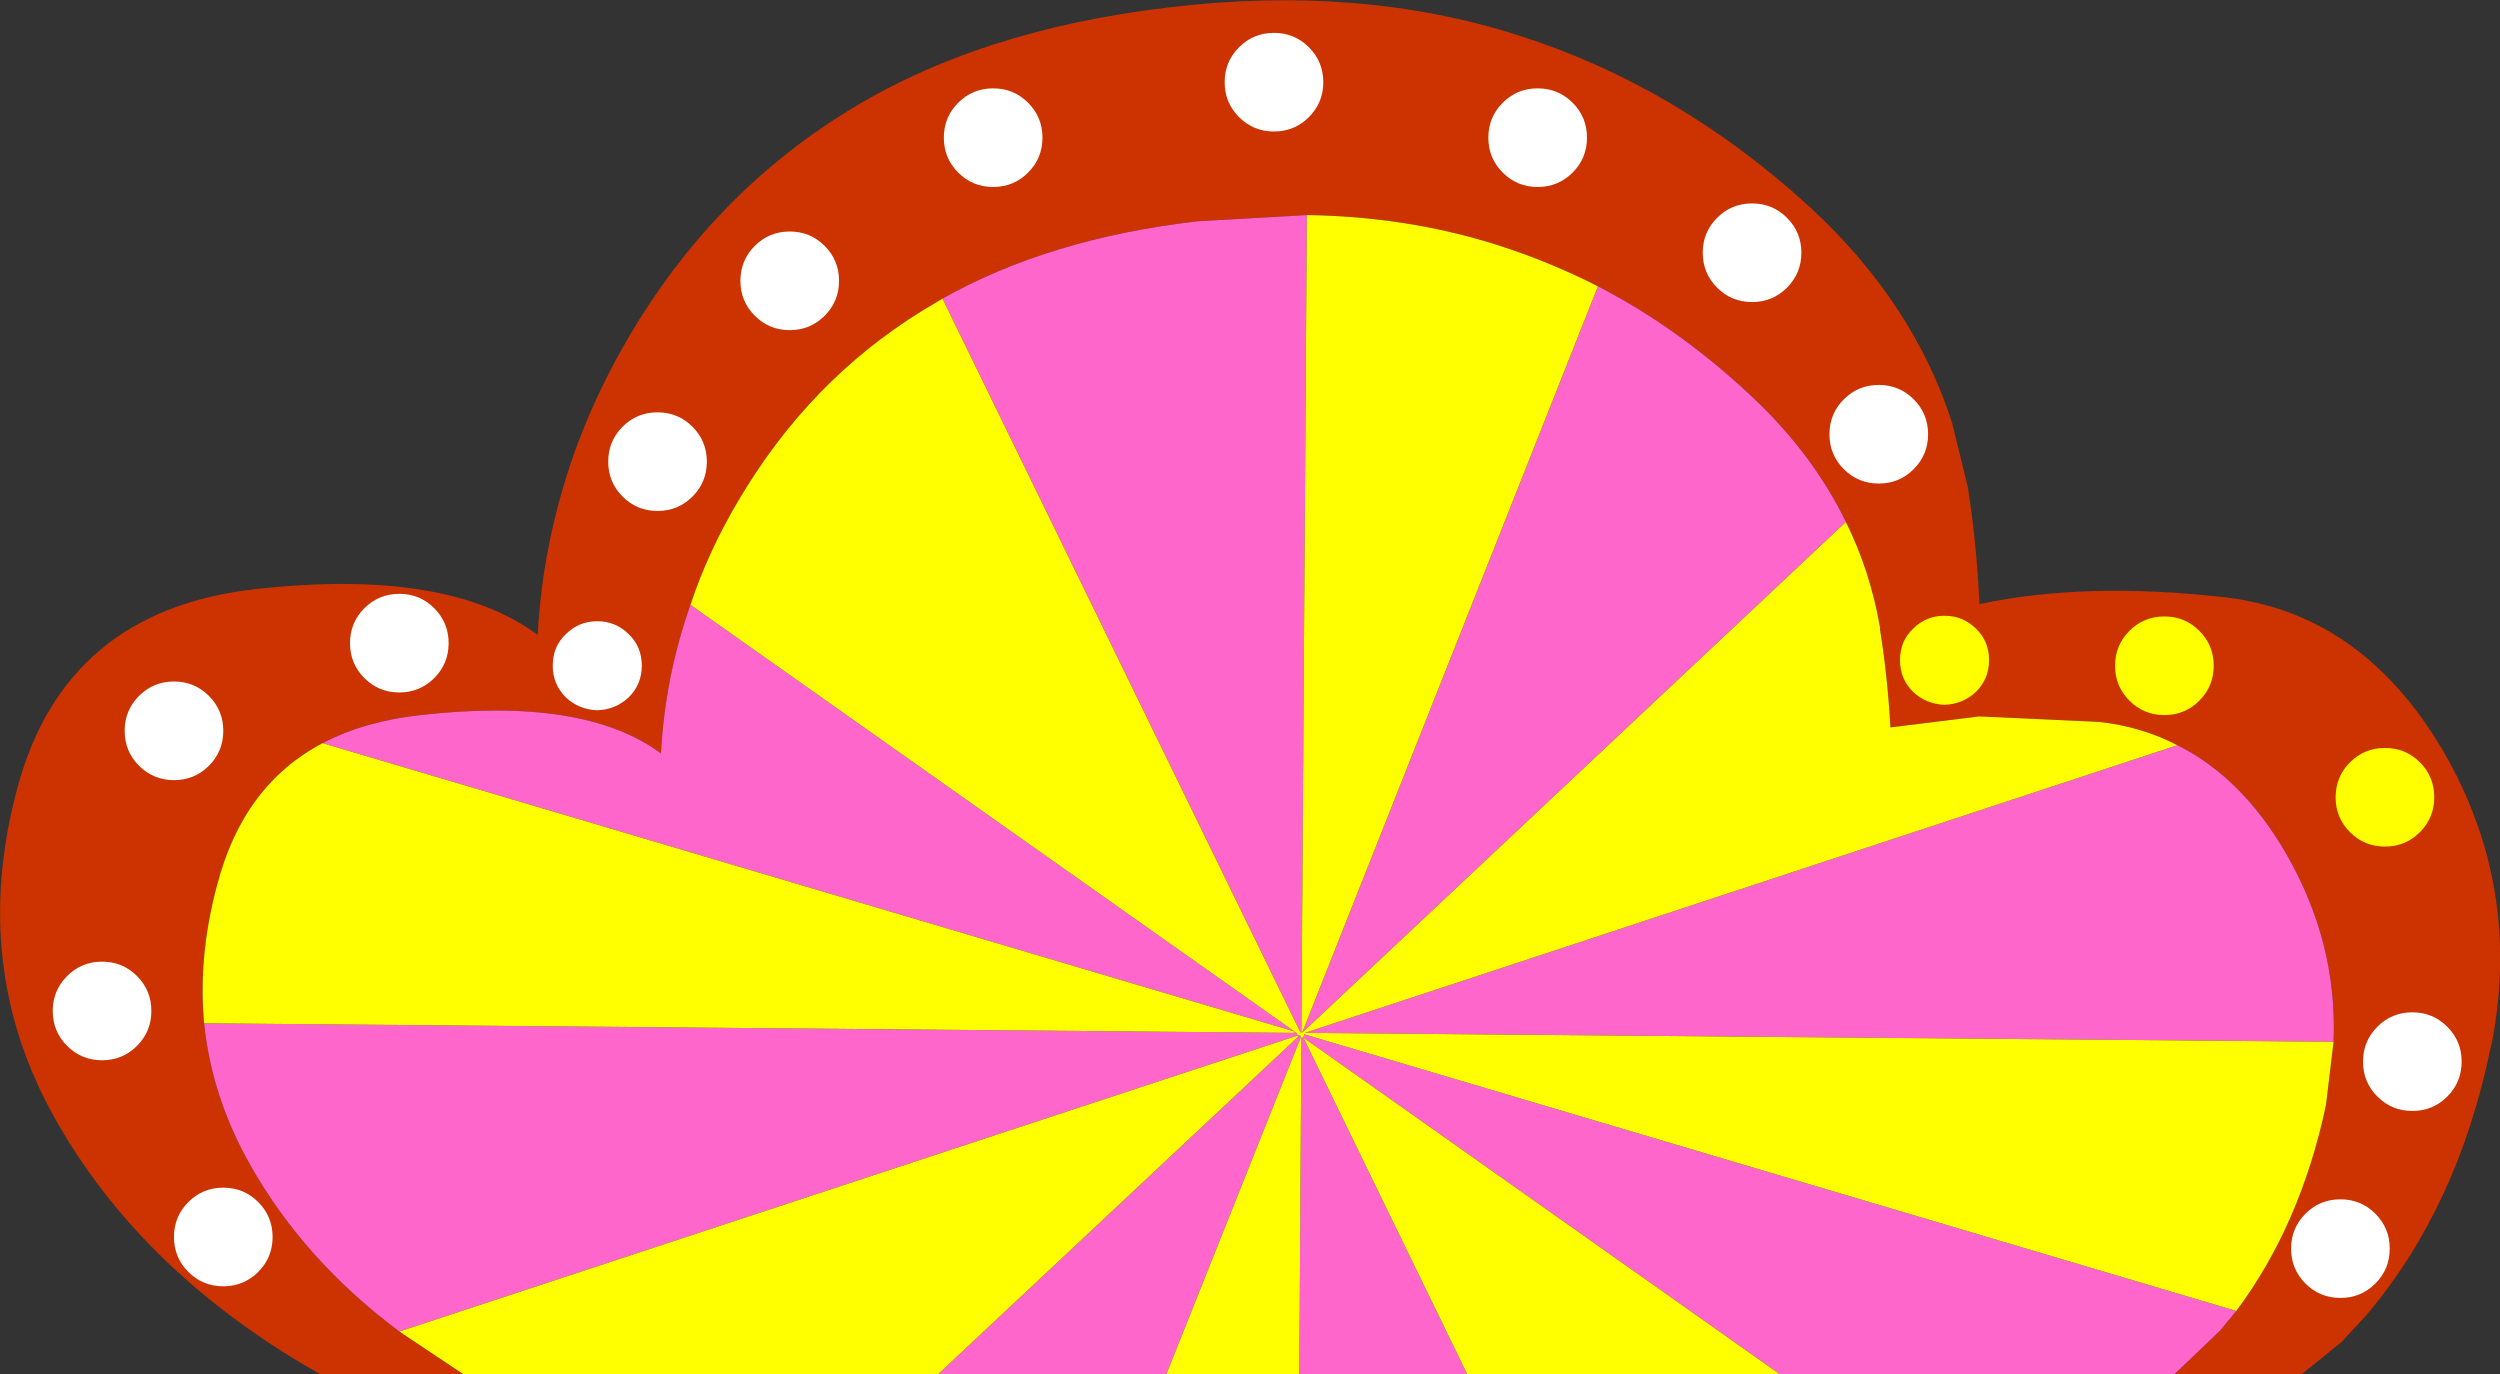 <?xml version="1.0" encoding="UTF-8" standalone="no"?>
<svg xmlns:xlink="http://www.w3.org/1999/xlink" height="100.3px" width="182.5px" xmlns="http://www.w3.org/2000/svg">
  <rect width="100%" height="100%" fill="#333333" stroke="none"/>
  <g transform="matrix(1.0, 0.0, 0.0, 1.0, 91.25, 50.15)">
    <path d="M3.4 25.25 L3.25 25.25 3.25 25.15 3.4 25.25" fill="#ffcc00" fill-rule="evenodd" stroke="none"/>
    <path d="M43.5 -12.05 Q40.95 -17.3 36.15 -21.65 31.1 -26.3 25.4 -29.25 21.85 -31.05 18.1 -32.25 11.5 -34.35 4.15 -34.45 L-3.8 -34.0 Q-14.65 -32.75 -22.45 -28.35 L-23.95 -27.45 Q-32.2 -22.35 -37.35 -13.6 -39.55 -9.9 -40.85 -6.0 -42.7 -0.75 -43.0 4.85 -48.6 0.7 -60.55 2.05 -64.65 2.5 -67.7 4.1 -73.5 7.15 -75.4 14.45 -76.8 19.65 -76.35 24.55 -75.8 29.95 -72.95 34.95 -69.05 41.85 -62.1 47.05 L-57.45 50.15 -67.9 50.15 -69.2 49.4 Q-81.15 42.25 -87.15 31.65 -93.5 20.5 -90.0 7.45 -86.55 -5.6 -72.55 -7.15 -58.6 -8.7 -52.0 -3.8 -51.75 -8.45 -50.6 -12.9 -48.95 -19.4 -45.35 -25.55 -39.3 -35.85 -29.6 -41.9 -19.95 -47.95 -6.0 -49.6 8.0 -51.3 19.65 -47.55 25.45 -45.7 30.7 -42.6 36.05 -39.45 40.85 -35.05 48.4 -28.1 51.25 -19.3 L52.4 -14.6 Q53.05 -10.45 53.25 -6.05 61.0 -7.7 71.15 -6.55 78.05 -5.75 82.95 -0.8 85.25 1.5 87.15 4.75 92.85 14.65 90.65 26.0 L90.55 26.4 Q88.15 38.0 81.5 45.85 L79.7 47.8 76.8 50.15 67.5 50.15 70.8 47.0 72.0 45.55 Q76.7 39.25 78.55 30.5 L79.1 25.9 Q79.4 18.65 75.6 12.1 72.4 6.6 67.7 4.25 65.1 2.9 62.0 2.55 L53.25 2.15 53.2 2.15 46.75 2.95 Q46.55 -0.7 46.0 -4.15 L46.05 -4.15 46.0 -4.3 Q45.3 -8.4 43.5 -12.05" fill="#cc3300" fill-rule="evenodd" stroke="none"/>
    <path d="M25.4 -29.25 Q31.1 -26.3 36.15 -21.65 40.95 -17.3 43.5 -12.05 L3.8 25.25 25.4 -29.25 M67.7 4.25 Q72.4 6.6 75.6 12.1 79.4 18.65 79.1 25.9 L4.0 25.25 67.7 4.25 M72.0 45.55 L70.8 47.0 67.5 50.15 38.65 50.15 3.9 25.6 15.85 50.15 3.6 50.15 3.75 25.6 3.9 25.6 3.95 25.35 72.0 45.55 M-62.1 47.05 Q-69.05 41.85 -72.95 34.95 -75.8 29.95 -76.35 24.55 L3.25 25.25 3.4 25.25 3.45 25.35 3.45 25.45 3.6 25.4 3.65 25.45 3.7 25.5 3.7 25.55 3.7 25.6 -6.1 50.15 -22.75 50.15 3.55 25.5 3.5 25.5 3.45 25.45 -62.1 47.05 M-67.7 4.1 Q-64.65 2.5 -60.55 2.05 -48.6 0.7 -43.0 4.85 -42.7 -0.75 -40.85 -6.0 L3.25 25.15 -67.7 4.1 M-22.45 -28.35 Q-14.65 -32.75 -3.8 -34.0 L4.15 -34.45 3.75 25.25 3.65 25.15 -22.45 -28.35" fill="#ff66cc" fill-rule="evenodd" stroke="none"/>
    <path d="M43.5 -12.05 Q45.3 -8.4 46.0 -4.3 L46.0 -4.15 Q46.55 -0.7 46.75 2.95 L53.2 2.15 53.25 2.15 62.0 2.55 Q65.1 2.9 67.7 4.25 L4.0 25.25 79.1 25.9 78.55 30.5 Q76.7 39.25 72.0 45.55 L3.95 25.35 3.9 25.6 3.75 25.6 3.6 50.15 -6.1 50.15 3.7 25.6 3.7 25.55 3.7 25.5 3.65 25.45 3.6 25.4 3.45 25.45 3.45 25.35 3.4 25.25 3.25 25.15 3.25 25.25 -76.35 24.55 Q-76.8 19.65 -75.4 14.45 -73.5 7.15 -67.7 4.1 L3.25 25.15 -40.85 -6.0 Q-39.55 -9.9 -37.35 -13.6 -32.2 -22.35 -23.95 -27.45 L-22.45 -28.35 3.65 25.15 3.75 25.25 4.15 -34.45 Q11.5 -34.35 18.1 -32.25 21.85 -31.05 25.4 -29.25 L3.8 25.25 43.5 -12.05 M-57.45 50.15 L-62.1 47.05 3.45 25.45 3.5 25.5 3.55 25.5 -22.75 50.15 -57.45 50.15 M15.85 50.15 L3.9 25.6 38.65 50.15 15.85 50.15" fill="#ffff00" fill-rule="evenodd" stroke="none"/>
    <path d="M23.55 -42.65 Q24.6 -41.6 24.6 -40.1 24.6 -38.6 23.55 -37.55 22.5 -36.5 21.0 -36.5 19.5 -36.5 18.45 -37.55 17.4 -38.6 17.4 -40.1 17.4 -41.6 18.45 -42.65 19.5 -43.7 21.0 -43.7 22.5 -43.7 23.55 -42.65 M36.65 -35.3 Q38.15 -35.3 39.2 -34.25 40.25 -33.2 40.25 -31.7 40.25 -30.2 39.2 -29.15 38.15 -28.1 36.65 -28.1 35.15 -28.1 34.1 -29.15 33.05 -30.2 33.05 -31.7 33.05 -33.2 34.1 -34.25 35.15 -35.3 36.65 -35.3 M4.3 -41.6 Q3.25 -40.55 1.75 -40.55 0.25 -40.55 -0.8 -41.6 -1.85 -42.65 -1.85 -44.15 -1.85 -45.65 -0.8 -46.7 0.25 -47.75 1.75 -47.75 3.25 -47.75 4.3 -46.7 5.35 -45.65 5.35 -44.15 5.35 -42.65 4.3 -41.6 M45.9 -22.05 Q47.4 -22.05 48.45 -21.0 49.5 -19.95 49.5 -18.45 49.5 -16.95 48.45 -15.9 47.4 -14.85 45.9 -14.85 44.4 -14.85 43.35 -15.9 42.3 -16.95 42.3 -18.45 42.3 -19.95 43.35 -21.0 44.4 -22.05 45.9 -22.05 M82.15 43.55 Q81.1 44.6 79.6 44.6 78.1 44.6 77.05 43.55 76.0 42.5 76.0 41.0 76.0 39.5 77.05 38.45 78.1 37.4 79.6 37.4 81.1 37.4 82.15 38.45 83.2 39.5 83.2 41.0 83.2 42.5 82.15 43.55 M84.85 30.95 Q83.35 30.95 82.3 29.9 81.25 28.85 81.25 27.35 81.25 25.85 82.3 24.8 83.35 23.75 84.85 23.75 86.35 23.75 87.4 24.8 88.45 25.85 88.45 27.35 88.45 28.85 87.4 29.9 86.35 30.95 84.85 30.95 M-65.7 -3.2 Q-65.7 -4.7 -64.65 -5.75 -63.6 -6.8 -62.1 -6.8 -60.6 -6.8 -59.55 -5.75 -58.5 -4.7 -58.5 -3.2 -58.5 -1.7 -59.55 -0.65 -60.6 0.4 -62.1 0.4 -63.6 0.4 -64.65 -0.65 -65.7 -1.7 -65.7 -3.2 M-45.8 -19.0 Q-44.75 -20.05 -43.25 -20.05 -41.75 -20.05 -40.7 -19.0 -39.65 -17.95 -39.65 -16.45 -39.65 -14.95 -40.7 -13.9 -41.75 -12.85 -43.25 -12.85 -44.75 -12.85 -45.8 -13.9 -46.85 -14.95 -46.85 -16.45 -46.85 -17.95 -45.8 -19.0 M-45.35 -3.85 Q-44.4 -2.95 -44.4 -1.55 -44.4 -0.2 -45.35 0.75 -46.3 1.65 -47.65 1.7 -49.0 1.65 -49.95 0.75 -50.9 -0.2 -50.9 -1.55 -50.9 -2.95 -49.95 -3.85 -49.0 -4.8 -47.65 -4.8 -46.3 -4.8 -45.35 -3.85 M-18.75 -36.5 Q-20.25 -36.5 -21.3 -37.55 -22.35 -38.6 -22.35 -40.1 -22.35 -41.6 -21.3 -42.65 -20.25 -43.7 -18.75 -43.7 -17.25 -43.7 -16.2 -42.65 -15.15 -41.6 -15.15 -40.1 -15.15 -38.6 -16.2 -37.55 -17.25 -36.5 -18.75 -36.5 M-33.6 -26.05 Q-35.1 -26.05 -36.15 -27.1 -37.2 -28.15 -37.2 -29.65 -37.2 -31.15 -36.15 -32.2 -35.1 -33.25 -33.6 -33.25 -32.1 -33.25 -31.05 -32.2 -30.0 -31.15 -30.0 -29.65 -30.0 -28.15 -31.05 -27.1 -32.1 -26.05 -33.6 -26.05 M-74.95 3.2 Q-74.95 4.7 -76.0 5.75 -77.05 6.8 -78.55 6.8 -80.05 6.8 -81.1 5.75 -82.15 4.7 -82.15 3.2 -82.15 1.7 -81.1 0.65 -80.05 -0.4 -78.55 -0.4 -77.05 -0.4 -76.0 0.65 -74.95 1.7 -74.95 3.2 M-72.4 42.7 Q-73.45 43.75 -74.95 43.75 -76.45 43.75 -77.5 42.7 -78.55 41.65 -78.55 40.15 -78.55 38.65 -77.5 37.6 -76.45 36.55 -74.95 36.55 -73.45 36.55 -72.4 37.6 -71.35 38.65 -71.35 40.15 -71.35 41.65 -72.4 42.7 M-83.8 20.05 Q-82.3 20.05 -81.25 21.1 -80.2 22.15 -80.2 23.65 -80.2 25.15 -81.25 26.2 -82.3 27.25 -83.8 27.25 -85.3 27.25 -86.35 26.2 -87.4 25.15 -87.4 23.65 -87.4 22.15 -86.35 21.1 -85.3 20.05 -83.8 20.05" fill="#ffffff" fill-rule="evenodd" stroke="none"/>
    <path d="M48.4 -4.25 Q49.35 -5.2 50.7 -5.2 52.05 -5.2 53.0 -4.25 53.95 -3.35 53.95 -1.95 53.95 -0.6 53.0 0.35 52.05 1.25 50.7 1.3 49.35 1.25 48.4 0.35 47.45 -0.6 47.45 -1.95 47.45 -3.35 48.4 -4.25 M64.2 -4.1 Q65.25 -5.15 66.75 -5.15 68.25 -5.15 69.3 -4.1 70.35 -3.05 70.35 -1.55 70.35 -0.05 69.3 1.0 68.25 2.05 66.75 2.05 65.25 2.05 64.2 1.0 63.15 -0.05 63.15 -1.55 63.15 -3.05 64.2 -4.1 M82.85 11.65 Q81.35 11.65 80.3 10.6 79.25 9.55 79.25 8.05 79.25 6.55 80.3 5.5 81.35 4.45 82.85 4.45 84.35 4.45 85.4 5.5 86.45 6.55 86.45 8.05 86.45 9.55 85.4 10.6 84.35 11.65 82.85 11.65" fill="#ffff00" fill-rule="evenodd" stroke="none"/>
  </g>
</svg>
